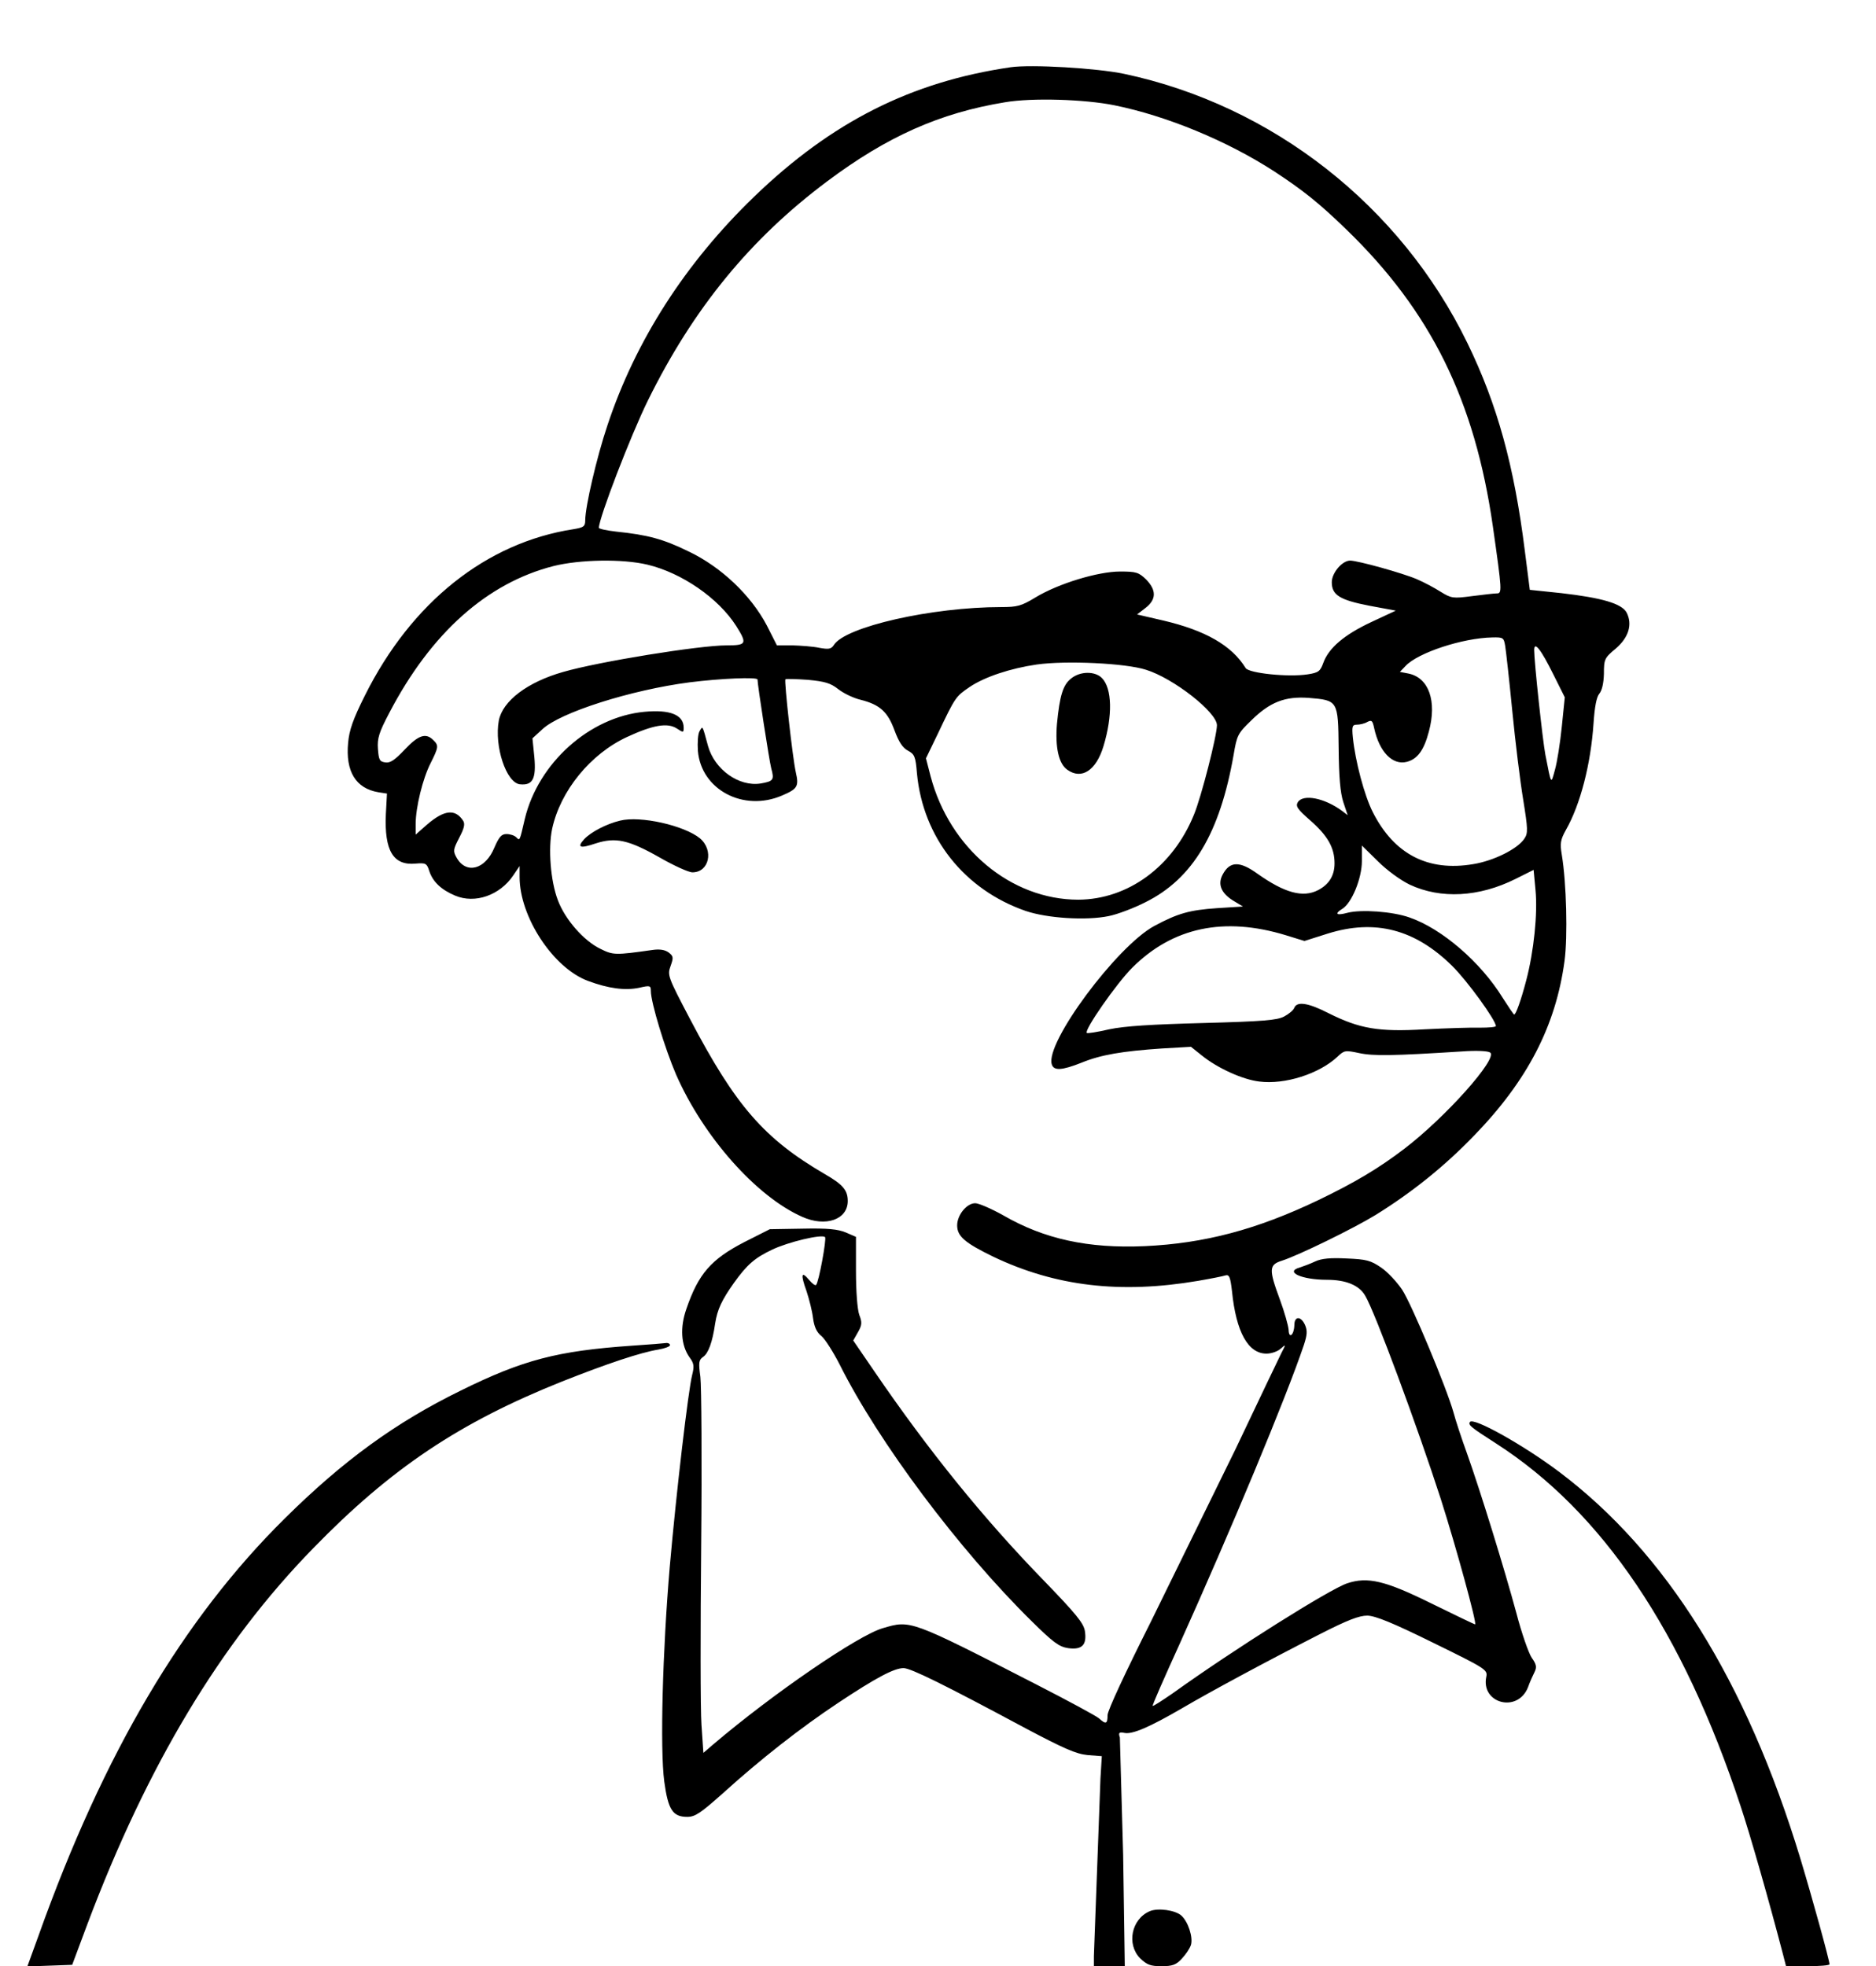 <svg xmlns="http://www.w3.org/2000/svg" width="914.667" height="958.667" viewBox="0 0 686 719" preserveAspectRatio="xMidYMid meet" xmlns:v="https://vecta.io/nano"><path d="M369.5 24.6c-36.3 5.3-65.4 20-93.7 47.3-25.1 24.2-43.4 52.6-53.7 83.7-3.9 11.6-8.1 29.7-8.1 34.7 0 2.2-.6 2.6-4.2 3.2-32 4.9-59.4 26.8-76.4 60.9-4.3 8.6-5.7 12.6-6.1 17.2-1 10.5 2.8 16.7 11 18.1l3.2.5-.4 7.5c-.6 13.4 2.7 18.9 10.9 18.1 3.7-.3 4.1-.1 5 2.8 1.3 3.9 4.4 6.8 9.4 8.9 7.3 3.1 16.4-.1 21.3-7.4l2.3-3.4v4c0 14.6 12.3 33.3 25 38 7.5 2.8 13.6 3.6 18.8 2.5 3.9-.9 4.2-.8 4.2 1.2 0 4.2 5.2 21.2 9.2 30.5 10 22.8 29.4 44.7 46.2 52.1 8.5 3.8 16.6 1 16.6-5.8 0-3.9-1.7-6-8.3-9.8-22.3-13-32.7-25-49.3-56.6-8.2-15.6-8.4-16.2-7.2-19.5 1.1-3.1 1.1-3.6-.7-5-1.4-1-3.3-1.3-6-.9-13.4 1.9-14.3 1.9-18.9-.4-6.1-2.9-13-10.8-15.6-17.8-2.7-7-3.6-19-2.1-26.1 3-13.9 14-27.4 27.4-33.6 9.5-4.4 14.8-5.3 18.2-3.1 2.4 1.6 2.5 1.5 2.5-.3 0-4.7-5-6.7-14.4-5.8-20 1.9-38.8 18.7-43.7 39.2-1.9 8.2-1.8 8-3.1 6.7-.7-.7-2.3-1.2-3.6-1.2-1.8 0-2.7 1-4.4 4.9-3.3 8.1-10.3 9.9-13.8 3.8-1.4-2.5-1.3-3 .9-7.3 1.8-3.4 2.2-5 1.5-6.2-2.9-4.5-6.9-4.1-13.2 1.3l-4.2 3.7v-3.9c0-6.1 2.6-16.6 5.4-22.1 3-6 3.1-6.6 1-8.6-2.7-2.7-5.4-1.8-10.4 3.5-3.6 3.8-5.3 5-7.1 4.7-2.1-.3-2.4-.9-2.7-4.9-.3-3.9.4-6.1 4.2-13.3 15.2-29.1 35.7-47.4 60-53.6 9.6-2.4 25.2-2.7 34.4-.5 12.5 3 25.9 12.2 32.4 22.4 4.1 6.5 3.8 7.1-3.4 7.1-10.2 0-47 6-59.8 9.7-13.1 3.7-22.2 10.6-23.6 17.8-1.7 9.4 2.7 22.7 7.7 23.3 4.7.5 6-2 5.3-9.9l-.7-6.9 3.6-3.3c6.4-6.1 32.3-14.4 54-17.2 11.2-1.4 24.7-2 24.7-1 0 1.9 4.3 29.7 5 32.4 1.2 4.3.8 4.8-3.8 5.6-8 1.3-16.9-5.1-19.3-13.7-2.1-7.7-1.9-7.5-3.1-5.4-.6 1-.8 4.2-.6 7.2 1.2 14.2 16.7 22.4 30.8 16.3 5.6-2.4 6.2-3.3 5-8.5-1.2-5.4-4.3-33.4-3.8-34 .3-.2 3.9-.1 8.2.2 6.3.6 8.3 1.2 11.1 3.4 1.9 1.5 5.6 3.3 8.2 3.9 7.1 1.8 9.9 4.4 12.4 11.2 1.6 4.3 3 6.4 4.9 7.4 2.4 1.3 2.8 2.1 3.3 8.3 2.2 23.5 17.3 42.5 39.7 50.3 7.9 2.7 22.2 3.6 30.4 1.9 3.1-.6 9.2-2.9 13.5-5.1 17.3-8.6 27.2-25.3 32.2-53.9 1.2-7.1 1.5-7.8 6.5-12.6 6.8-6.7 12.3-8.8 20.9-8.2 10.8.9 10.8.9 11 18.4.1 10.6.6 16.3 1.7 19.7l1.6 4.8-2.1-1.6c-6.4-4.7-14.1-6.2-16.1-3.2-.9 1.5-.3 2.5 4.5 6.7 6.4 5.6 8.9 10 8.9 15.7 0 4.5-2 7.7-6 9.8-5.6 2.9-12.3 1-22.2-6-6.5-4.7-10.1-4.6-12.7.3-1.9 3.5-.6 6.7 3.6 9.4l3.8 2.3-9.5.6c-10.1.7-14.3 1.9-22.9 6.5-13.7 7.4-40 42.8-37.5 50.6.7 2.4 3.6 2.3 10.9-.6 7.1-2.9 14.8-4.2 29.5-5.2l10.5-.6 4 3.2c5.7 4.6 14.9 8.8 21 9.5 9.3 1.2 21.9-2.8 28.6-9.1 2.4-2.3 2.8-2.4 7.9-1.3 5.2 1.1 12.3 1 37.5-.6 5.3-.4 9.6-.2 10.4.4 3 2-16.2 23.6-31.4 35.2-9.3 7.1-18 12.3-31.5 18.8-22.4 10.7-41.5 15.8-63.5 16.8-20.6.9-36.7-2.6-51.7-11.3-4.3-2.4-8.9-4.4-10.2-4.4-3.1 0-6.6 4.3-6.6 8.1 0 4 2.8 6.4 13.3 11.5 22.7 10.8 46.4 13.6 74.7 8.8 4.7-.8 9.2-1.7 10.1-2 1.4-.4 1.8.6 2.4 5.8 1.5 14.9 5.9 22.8 12.6 22.8 1.8 0 4.1-.8 5.2-1.8 1.9-1.7 2-1.7.3 1.5-.9 1.8-8.4 17.5-16.7 35l-31 63.2c-9.3 18.5-15.9 32.6-15.9 34.3 0 3.2-.6 3.5-3.1 1.2-1-.9-11.4-6.5-23.1-12.5-46.2-23.7-45.8-23.5-56-20.5-9 2.6-40 23.8-62 42.5l-3.6 3.1-.7-10.3c-.4-5.6-.4-35.2-.1-65.7s.1-58.2-.3-61.5c-.7-5.2-.6-6.2 1-7.3 1.9-1.3 3.4-5.3 4.4-12.2.8-5.2 2.5-8.7 6.9-14.9 4.8-6.7 7.6-9.1 13.9-12.1 5.8-2.8 18.3-5.8 19.4-4.6.6.6-2.3 16.6-3.3 17.5-.3.3-1.4-.5-2.5-1.8-2.9-3.5-3.2-2.1-1 4 1 3 2.1 7.4 2.4 9.9.4 3.1 1.3 5.2 3.1 6.6 1.4 1.2 4.4 6 6.7 10.5 14.1 28.2 43.5 67.5 70.1 93.7 8 7.9 10.1 9.4 13.4 9.9 5.1.7 6.9-1.2 6.1-6.3-.5-2.9-3.3-6.3-14.9-18.3-22-22.6-42.2-47.5-62.2-76.8l-7.6-11.1 1.7-3c1.5-2.6 1.6-3.6.5-6.4-.7-2-1.2-8.6-1.2-16v-12.5l-3.7-1.6c-2.9-1.2-6.6-1.6-15.8-1.4l-12 .2-9.3 4.7c-12.2 6.3-16.8 11.6-21.2 24.4-2.4 6.8-2 13.3 1.1 17.7 1.7 2.3 1.8 3.3 1 6.5-1.4 5.4-5.8 42.8-8.2 70.2-2.6 30.4-3.6 66.5-2 78.5 1.4 10.3 3.1 12.9 8.4 12.9 2.9 0 4.9-1.4 13-8.6 13.8-12.5 28.5-24 42.2-33.1 14-9.3 20.5-12.7 23.9-12.7 2.6 0 14.6 5.9 44.6 22 14 7.4 18.5 9.4 22.7 9.8l5.2.4-.5 8.2-2.4 64.9v3.7h5.6 5.7l-.6-40.7-1.2-42.9c-.6-1.8-.3-2.1 1.7-1.7 2.9.6 9.3-2.2 21-9 10.4-6.1 30.6-17 50.6-27.2 10-5.1 14.2-6.7 17.2-6.7 3 .1 9.2 2.6 24 9.9 19.2 9.4 20 9.9 19.5 12.4-2.1 9.8 11.4 13.4 15.2 4 .7-2 1.9-4.6 2.5-5.8.8-1.7.6-2.7-1.1-5.1-1.1-1.6-3.7-9-5.6-16.3-4.3-15.9-13.2-44.8-18.1-58.5-2-5.5-4.2-12.2-4.9-14.9-2.5-8.9-15.3-39.6-18.8-44.9-1.9-2.8-5.3-6.5-7.7-8.1-3.8-2.6-5.4-3-12.6-3.3-5.8-.3-9.2 0-11.5 1.1-1.9.9-4.4 1.8-5.6 2.2-5.7 1.6.7 4.5 9.9 4.5 7 0 11.8 2 14 5.8 3.6 6 19.2 48.2 27.6 74.2 5.6 17.5 13.4 46 12.6 46-.3 0-7.5-3.5-16.1-7.7-16.8-8.3-23.2-9.8-30.7-7.3-6.3 2.1-41.2 24-63.9 40.3-3.8 2.6-7 4.7-7.2 4.5s4.2-10.2 9.7-22.3c19-42.2 39.1-90.4 45.6-109.7 1.2-3.7 1.3-5.2.4-7.3-1.5-3.3-3.9-3.3-3.9.1-.1 3.6-2 5.2-2.1 1.7-.1-1.5-1.5-6.5-3.2-11.1-4.1-11.1-4-12.7.8-14.2 6.2-2 26.2-11.8 34.2-16.7 13.4-8.3 25.3-17.9 36-29 19.6-20.2 29.9-40.2 33.1-63.9 1.2-8.9.7-28.6-1-38.8-.7-4.2-.5-5.5 1.5-9.1 5.3-9.3 9.1-24.1 10.1-38.9.4-6.1 1.1-9.7 2.1-10.9s1.6-3.8 1.7-7.3c0-5.3.2-5.8 4.3-9.2 4.8-4.1 6.2-8.9 4-13.2-1.8-3.3-9.1-5.4-23.9-7.1l-11.5-1.2-1.8-14.1c-3.9-31.3-10.1-53.7-21-76.1-24.4-50.2-71.3-87-125.6-98.5-10.1-2.1-33.9-3.5-41.5-2.4zm38 13.9c19.2 3.9 41.2 13 58.5 24.2 10.5 6.9 16.3 11.5 26.3 21.2 30.9 29.9 47 62.5 53.6 108.6 3.4 23.9 3.4 24.5 1.4 24.5-1 0-5.1.5-9.1 1-6.9.9-7.5.8-11.4-1.6-2.2-1.4-6.1-3.5-8.7-4.6-5.1-2.2-21.6-6.8-24.4-6.8-2.9 0-6.7 4.5-6.7 7.9 0 4.7 2.9 6.5 13.7 8.6l9.7 1.8-9 4.2c-9.8 4.6-15.5 9.4-17.5 14.9-1.1 3.1-1.8 3.6-5.7 4.2-7.1 1.1-21.5-.4-22.7-2.3-5.1-8.3-14.8-13.8-30.2-17.4l-9.5-2.2 3.1-2.4c4-3.1 4-6.5.2-10.4-2.7-2.6-3.6-2.9-9.5-2.9-8.1 0-22.6 4.4-31 9.5-5.1 3.1-6.6 3.5-12.5 3.5-25.3 0-57.1 7.2-61.2 13.9-1 1.5-1.9 1.6-5.3 1-2.3-.5-6.7-.8-9.8-.9h-5.7l-3.7-7.3c-5.8-11-16.6-21.3-28.5-27-9.4-4.6-15-6.1-26.6-7.3-3.5-.4-6.3-1-6.3-1.4 0-3.5 11.6-33.7 17.9-46.5 16.6-33.7 37.5-59.2 65.6-80.2 21.9-16.4 41.2-25 65-28.9 9.9-1.7 29.1-1.1 40 1.1zm142.9 197.7c.3 1.8 1.5 12.5 2.6 23.8s2.9 25.9 4 32.5c1.7 10.6 1.8 12.2.4 14.2-2.4 3.7-11.2 8.1-18.7 9.3-16.5 2.8-28.9-3.6-36.7-19-3.1-6.1-6.4-18.6-7.3-27.3-.4-4.1-.2-4.7 1.5-4.7 1.1 0 2.8-.4 3.8-1 1.6-.8 1.9-.5 2.5 2.3 1.9 8.7 6.7 13.6 11.9 12.3 3.9-1 6.3-4.2 8.1-11.1 3-11.1 0-19.7-7.5-21.2l-3.1-.6 2.1-2.2c4.5-4.8 20.8-10.2 31.7-10.4 4-.1 4.2.1 4.7 3.1zm17.6 10.4l4.2 8.4-1.1 10.8c-.6 5.9-1.7 12.9-2.5 15.7-1.5 5.5-1.3 5.7-3.5-5.5-1-5.2-4.1-34-4.1-38.3 0-3.4 2.5-.2 7 8.9zm-149-1.7c10.1 3.1 26 15.6 26 20.3 0 3.8-5.7 26.2-8.4 32.7-7.7 19-24.1 31-42.3 31.1-24.6 0-47-18.7-54-45.1l-1.7-6.6 4.3-8.9c6.5-13.7 6.6-13.7 11.7-17.2 5.5-3.7 14.9-6.8 24.5-8.2 10.7-1.5 32.4-.5 39.9 1.9zm96.5 78.6c11.3 5.3 25.3 4.6 38.7-2.1l6.6-3.3.7 7.5c.8 8.4-.6 22.3-3.4 32.9-1.9 7.3-3.8 12.5-4.4 12.5-.2 0-2.1-2.8-4.2-6.1-8-13-22.2-25.3-34.1-29.4-6.2-2.2-17.7-3-22.7-1.7-4 1.1-4.9.4-1.8-1.5 3.4-2.1 7.1-11.1 7.1-17.4v-5.7l5.8 5.7c3.3 3.3 8.2 6.9 11.7 8.6zM470.2 342l6.8 2.1 8.5-2.7c17.3-5.4 31.9-1.6 45.5 11.8 5.5 5.4 16 19.9 16 22 0 .4-2.6.6-5.7.6-3.2-.1-12.3.2-20.3.6-16.9 1-23.8-.2-35.2-5.9-7.4-3.8-11.5-4.4-12.5-2-.3.9-2 2.3-3.7 3.2-2.6 1.4-7.7 1.8-29.6 2.4-18.9.5-28.7 1.1-34.4 2.3-4.3 1-8 1.6-8.2 1.3-1-1 10.8-18 16.6-23.8 14.8-14.8 33.6-18.8 56.2-11.9zm-78.5-93.9c-3 2.3-4.2 6.3-5.2 16.6-.7 8.5.6 14.6 3.8 16.8 5.2 3.7 10.5.3 13.2-8.6 3.4-11.2 3.2-21.2-.6-25-2.5-2.5-7.9-2.5-11.2.2zm-165 52c-5 1.2-10.7 4.2-13.1 6.8-2.7 3-1.6 3.5 4.3 1.5 7.2-2.3 11.9-1.3 23.2 5.1 5.2 3 10.7 5.5 12.1 5.5 6.1 0 7.9-8 2.8-12.4-5.7-4.7-21.8-8.4-29.3-6.5zm4.3 192c-27.3 1.9-39.8 5.2-62.5 16.4-23.9 11.7-43.1 25.7-64.4 46.8-37.2 36.8-66.2 85.8-90 152.5L10 719.1l8.2-.3 8.2-.3 5.6-15c21.9-58.1 48.7-102.7 82.5-137.3 28.5-29.3 53.5-46 91-61 16.4-6.5 28.6-10.6 35.3-11.7 2.3-.4 4.2-1.1 4.2-1.6s-.6-.8-1.2-.8c-.7.1-6.5.6-12.8 1zM537.5 520c-.7 1.1.3 1.9 9.5 7.8 38.9 25 68.4 68.7 89.5 132.7 3.6 10.8 10.4 34.7 15.5 54.2l1.1 4.3h7.9c4.4 0 8-.3 8-.7 0-1.4-6.4-24.6-10.7-38.8-19.7-64.8-49-111.8-88.2-141.3-12.9-9.7-31.4-20.1-32.6-18.2zM420.4 698.9c-6.7 2.9-8.5 12.1-3.5 17.2 2.5 2.4 3.8 2.9 7.8 2.9 4.1 0 5.4-.5 7.5-2.8 1.4-1.5 2.9-3.7 3.3-5 .8-2.8-1-8.4-3.5-10.7-2.2-2-8.6-2.9-11.6-1.6z"/></svg>